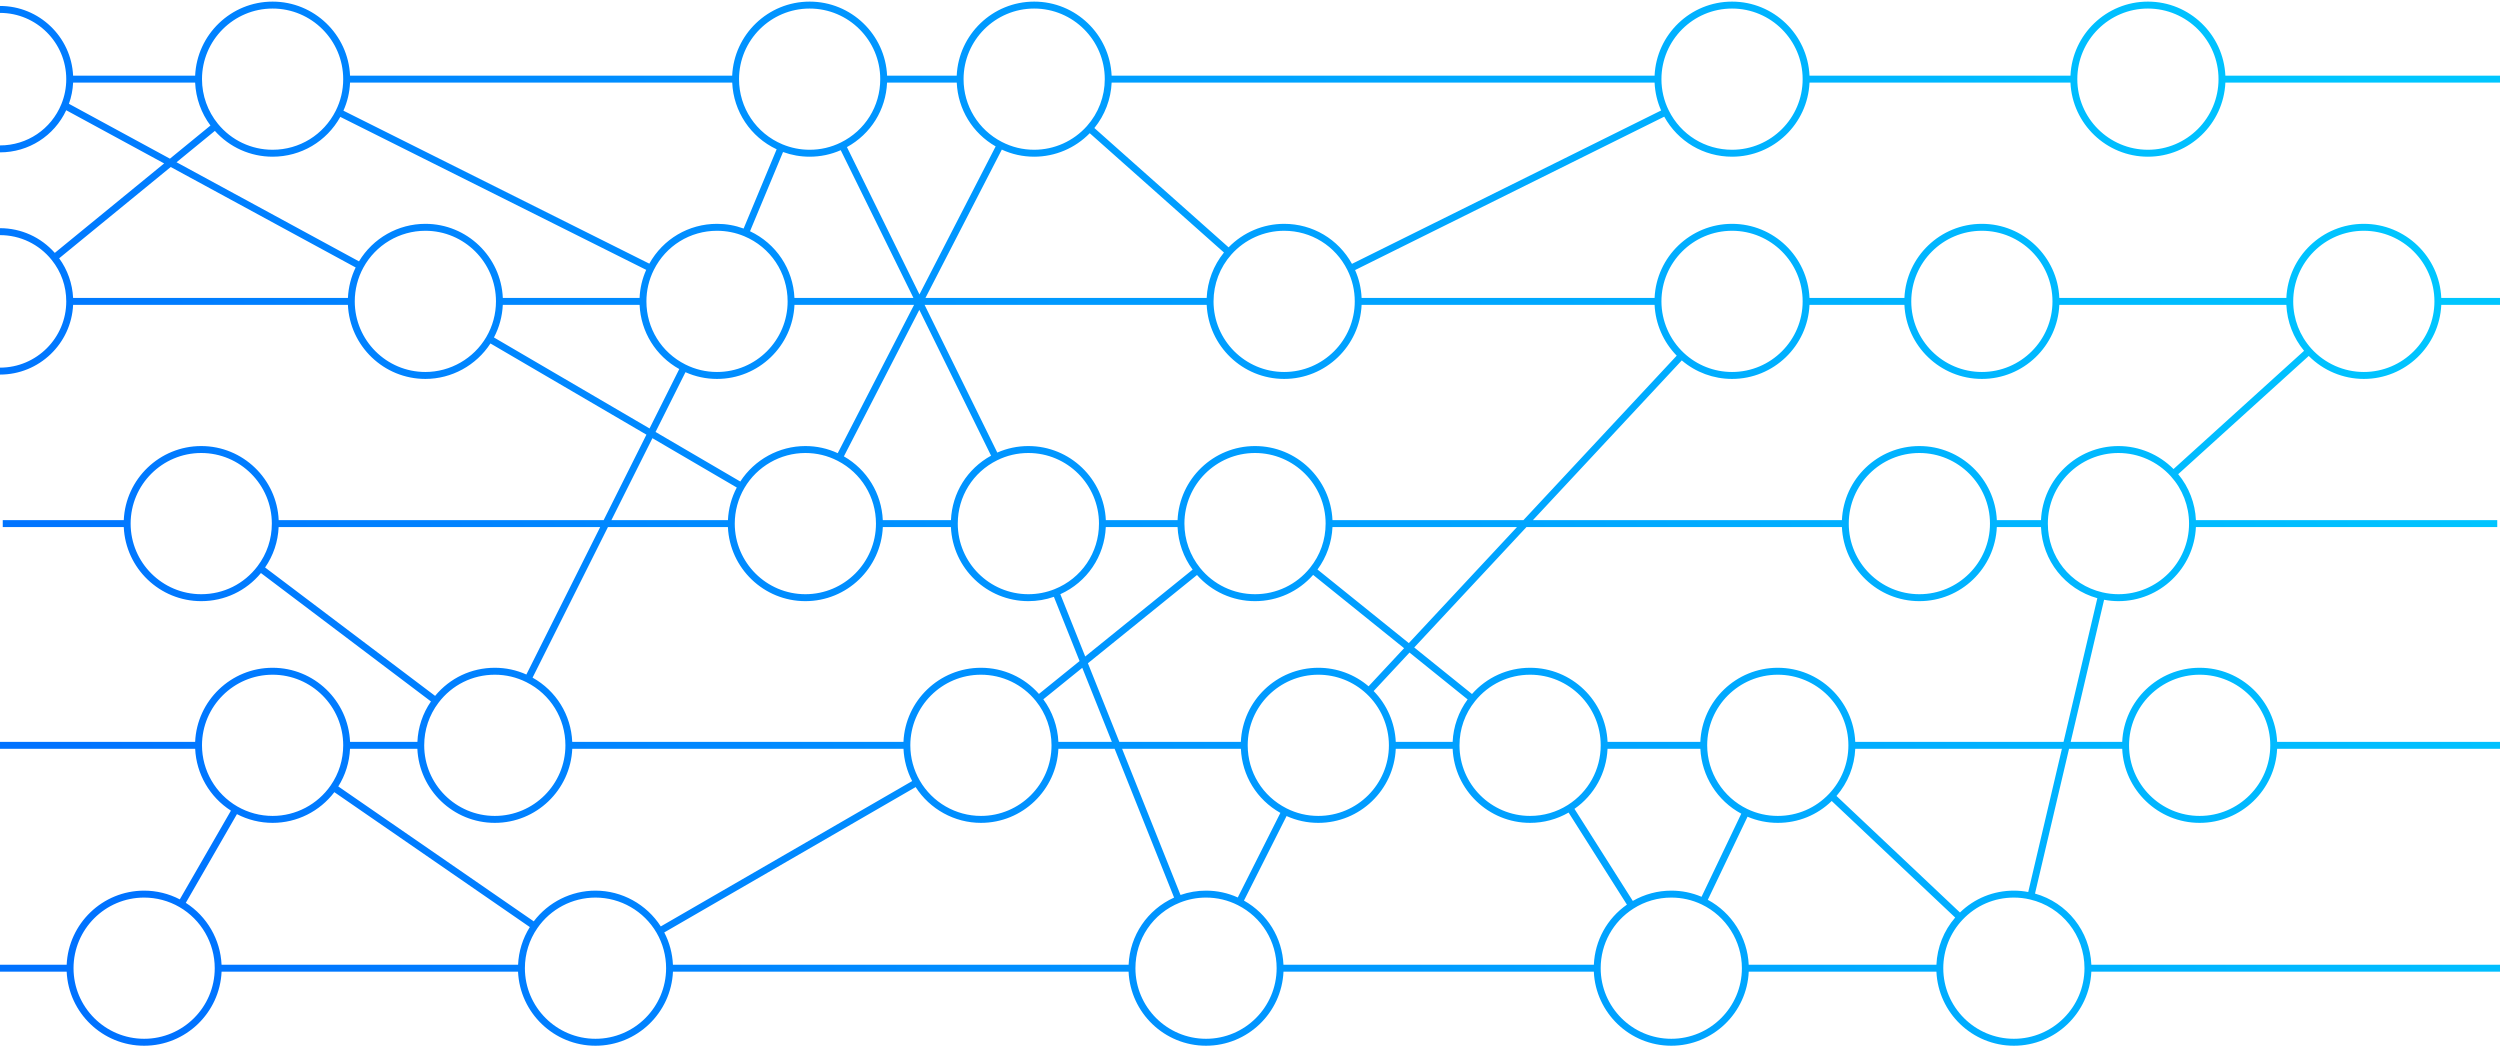 <?xml version="1.0" encoding="UTF-8"?>
<svg width="820px" height="343px" viewBox="0 0 820 343" version="1.1" xmlns="http://www.w3.org/2000/svg" xmlns:xlink="http://www.w3.org/1999/xlink">
    <title>Fill 4</title>
    <defs>
        <linearGradient x1="41.279%" y1="-6.24500451e-14%" x2="58.721%" y2="100%" id="linearGradient-1">
            <stop stop-color="#00C6FF" offset="0%"></stop>
            <stop stop-color="#0072FF" offset="100%"></stop>
        </linearGradient>
    </defs>
    <g id="Page-1" stroke="none" stroke-width="1" fill="none" fill-rule="evenodd">
        <g id="HGF---About" transform="translate(0, -731)" fill="url(#linearGradient-1)">
            <g id="Fill-4" transform="translate(-0, 731.529)">
                <path d="M578.958,185.656 C578.958,198.424 568.569,208.813 555.8,208.813 C546.276,208.813 537.835,203.096 534.297,194.249 C533.199,191.505 532.643,188.614 532.643,185.656 C532.643,181.999 533.477,178.494 535.12,175.238 C539.087,167.381 547.011,162.499 555.8,162.499 C568.569,162.499 578.958,172.888 578.958,185.656 L578.958,185.656 Z M578.958,385.911 C578.958,398.678 568.569,409.067 555.8,409.068 C551.075,409.068 546.528,407.651 542.649,404.968 C536.384,400.636 532.643,393.511 532.643,385.911 C532.643,377.681 537.075,370 544.21,365.865 C547.723,363.829 551.731,362.753 555.8,362.753 C568.569,362.753 578.958,373.142 578.958,385.911 L578.958,385.911 Z M578.958,533.959 C578.958,546.728 568.569,557.116 555.8,557.116 C543.032,557.116 532.643,546.728 532.643,533.959 C532.643,529.901 533.713,525.903 535.739,522.396 C539.872,515.244 547.559,510.801 555.8,510.801 C568.569,510.801 578.958,521.19 578.958,533.959 L578.958,533.959 Z M482.701,514.979 C469.932,514.979 459.544,504.591 459.544,491.822 C459.544,479.054 469.932,468.665 482.701,468.665 C487.425,468.665 491.973,470.082 495.852,472.765 C502.118,477.098 505.858,484.222 505.858,491.822 C505.858,495.88 504.787,499.879 502.761,503.384 L503.747,503.954 L502.761,503.385 C498.63,510.537 490.943,514.979 482.701,514.979 L482.701,514.979 Z M433.135,515.231 C433.135,528 422.747,538.388 409.978,538.388 C397.209,538.388 386.82,528 386.82,515.231 C386.82,502.462 397.209,492.073 409.978,492.073 C415.061,492.073 419.886,493.691 423.932,496.752 C429.781,501.175 433.135,507.912 433.135,515.231 L433.135,515.231 Z M360.246,441.713 C360.246,454.482 349.858,464.871 337.089,464.871 C333.226,464.871 329.404,463.901 326.034,462.067 C318.569,458.002 313.931,450.204 313.931,441.713 C313.931,428.945 324.32,418.556 337.089,418.556 C341.198,418.556 345.239,419.651 348.777,421.725 C355.852,425.871 360.246,433.53 360.246,441.713 L360.246,441.713 Z M241.042,491.822 C241.042,479.054 251.431,468.665 264.2,468.665 C267.833,468.665 271.316,469.487 274.555,471.109 C282.452,475.067 287.357,483.003 287.357,491.822 C287.357,498.79 284.262,505.322 278.864,509.744 C274.742,513.12 269.535,514.979 264.2,514.979 C251.431,514.979 241.042,504.591 241.042,491.822 L241.042,491.822 Z M241.042,315.674 C241.042,302.905 251.431,292.516 264.2,292.516 C273.084,292.516 281.046,297.472 284.979,305.447 C286.557,308.648 287.357,312.089 287.357,315.674 C287.357,318.759 286.759,321.756 285.58,324.583 L286.63,325.022 L285.579,324.584 C281.967,333.239 273.576,338.831 264.2,338.831 C251.431,338.831 241.042,328.443 241.042,315.674 L241.042,315.674 Z M241.042,242.026 C241.042,229.257 251.431,218.868 264.2,218.868 C269.877,218.868 275.34,220.946 279.582,224.721 C284.524,229.117 287.357,235.424 287.357,242.026 C287.357,245.751 286.493,249.318 284.789,252.623 C280.791,260.37 272.902,265.183 264.2,265.183 C251.431,265.183 241.042,254.795 241.042,242.026 L241.042,242.026 Z M241.042,13.123 C241.042,0.354 251.431,-10.034 264.2,-10.034 C276.969,-10.034 287.357,0.354 287.357,13.123 C287.357,21.974 282.427,29.923 274.492,33.868 C271.272,35.469 267.809,36.281 264.2,36.281 C251.431,36.281 241.042,25.893 241.042,13.123 L241.042,13.123 Z M241.042,-123.282 C241.042,-136.051 251.431,-146.439 264.2,-146.439 C276.969,-146.439 287.357,-136.051 287.357,-123.282 C287.357,-110.513 276.969,-100.125 264.2,-100.125 C251.431,-100.125 241.042,-110.513 241.042,-123.282 L241.042,-123.282 Z M313.931,13.123 C313.931,0.354 324.32,-10.034 337.089,-10.034 C349.858,-10.034 360.246,0.354 360.246,13.123 C360.246,19.001 358.038,24.606 354.026,28.908 C349.658,33.594 343.484,36.281 337.089,36.281 C324.32,36.281 313.931,25.893 313.931,13.123 L313.931,13.123 Z M313.931,-68.82 C313.931,-81.588 324.32,-91.977 337.089,-91.977 C349.858,-91.977 360.246,-81.588 360.246,-68.82 C360.246,-56.05 349.858,-45.662 337.089,-45.662 C324.32,-45.662 313.931,-56.05 313.931,-68.82 L313.931,-68.82 Z M313.931,-194.097 C313.931,-206.866 324.32,-217.255 337.089,-217.255 C349.858,-217.255 360.246,-206.866 360.246,-194.097 C360.246,-187.573 357.472,-181.318 352.634,-176.934 C348.369,-173.068 342.848,-170.94 337.089,-170.94 C324.32,-170.94 313.931,-181.328 313.931,-194.097 L313.931,-194.097 Z M433.135,-113.616 C433.135,-111.845 432.928,-110.06 432.519,-108.313 C430.055,-97.801 420.786,-90.459 409.978,-90.459 C397.209,-90.459 386.82,-100.847 386.82,-113.616 C386.82,-120.14 389.595,-126.396 394.433,-130.781 C398.698,-134.644 404.219,-136.773 409.978,-136.773 C422.747,-136.773 433.135,-126.384 433.135,-113.616 L433.135,-113.616 Z M459.544,-140.255 C459.544,-153.025 469.932,-163.413 482.701,-163.413 C495.47,-163.413 505.858,-153.025 505.858,-140.255 C505.858,-127.486 495.47,-117.098 482.701,-117.098 C469.932,-117.098 459.544,-127.486 459.544,-140.255 L459.544,-140.255 Z M555.8,-102.475 C568.569,-102.475 578.958,-92.087 578.958,-79.318 C578.958,-66.549 568.569,-56.161 555.8,-56.161 C549.87,-56.161 544.227,-58.406 539.909,-62.483 C535.223,-66.907 532.643,-72.886 532.643,-79.318 C532.643,-81.089 532.85,-82.874 533.259,-84.621 C535.724,-95.133 544.993,-102.475 555.8,-102.475 L555.8,-102.475 Z M578.958,33.052 C578.958,45.822 568.569,56.21 555.8,56.21 C547.833,56.21 540.521,52.184 536.24,45.442 L536.24,45.442 C533.887,41.735 532.643,37.45 532.643,33.052 C532.643,29.558 533.403,26.198 534.901,23.067 L534.902,23.067 C538.733,15.065 546.936,9.895 555.8,9.895 C568.569,9.895 578.958,20.283 578.958,33.052 L578.958,33.052 Z M483.84,213.186 L483.84,174.225 C492.655,173.837 500.543,168.978 504.866,161.272 L532.603,175.244 C531.122,178.526 530.365,182.021 530.365,185.656 C530.365,188.524 530.843,191.334 531.783,194.027 L483.84,213.186 Z M459.544,418.937 C459.544,415.3 460.368,411.814 461.993,408.573 C465.951,400.681 473.885,395.78 482.701,395.78 C495.47,395.78 505.858,406.168 505.858,418.937 C505.858,431.705 495.47,442.094 482.701,442.094 C477.618,442.094 472.793,440.476 468.747,437.416 C462.898,432.992 459.544,426.257 459.544,418.937 L459.544,418.937 Z M398.141,339.572 C401.446,341.313 405.101,342.303 408.839,342.471 L408.839,380.692 L381.962,367.238 L398.141,339.572 Z M335.95,281.63 L335.95,320.659 C326.496,321.078 318.113,326.665 314.085,335.23 L288.094,324.398 C289.116,321.607 289.635,318.677 289.635,315.674 C289.635,312.12 288.912,308.696 287.497,305.477 L335.95,281.63 Z M321.062,179.777 C325.294,183.215 330.506,185.199 335.95,185.443 L335.95,277.682 L287.306,252.639 C288.847,249.299 289.635,245.736 289.635,242.026 C289.635,235.154 286.837,228.578 281.927,223.799 L321.062,179.777 Z M360.246,160.033 C360.246,172.802 349.858,183.191 337.089,183.191 C331.413,183.191 325.95,181.112 321.707,177.337 C316.766,172.941 313.931,166.634 313.931,160.033 C313.931,151.183 318.862,143.233 326.798,139.288 C330.018,137.688 333.48,136.875 337.089,136.875 C349.858,136.875 360.246,147.264 360.246,160.033 L360.246,160.033 Z M503.543,64.808 C498.992,58.289 491.767,54.311 483.84,53.961 L483.84,23.514 C492.755,23.107 500.907,17.969 505.124,10.098 L532.384,23.124 C531.048,26.265 530.365,29.599 530.365,33.052 C530.365,37.502 531.537,41.839 533.741,45.679 L503.543,64.808 Z M482.701,-25.038 C488.631,-25.038 494.275,-22.793 498.592,-18.715 C503.278,-14.29 505.858,-8.311 505.858,-1.88 C505.858,1.615 505.098,4.974 503.599,8.105 L504.626,8.597 L503.599,8.105 C499.768,16.107 491.565,21.277 482.701,21.277 C469.932,21.277 459.544,10.889 459.544,-1.88 C459.544,-14.65 469.932,-25.038 482.701,-25.038 L482.701,-25.038 Z M482.701,102.518 C477.355,102.518 472.33,100.744 468.172,97.388 C462.688,92.963 459.544,86.392 459.544,79.36 C459.544,66.591 469.932,56.203 482.701,56.203 C490.668,56.203 497.98,60.229 502.26,66.971 L503.222,66.36 L502.26,66.971 C504.614,70.678 505.858,74.962 505.858,79.36 C505.858,92.13 495.47,102.518 482.701,102.518 L482.701,102.518 Z M398.29,337.063 C391.215,332.916 386.82,325.256 386.82,317.074 C386.82,313.347 387.685,309.781 389.39,306.476 C393.387,298.729 401.275,293.917 409.978,293.917 C422.747,293.917 433.135,304.305 433.135,317.074 C433.135,329.842 422.747,340.231 409.978,340.231 C405.868,340.231 401.827,339.136 398.29,337.063 L398.29,337.063 Z M338.228,320.645 L338.228,281.418 L386.873,306.46 C385.331,309.8 384.542,313.363 384.542,317.074 C384.542,325.682 388.977,333.753 396.176,338.42 L379.921,366.216 L360.315,356.403 C361.777,353.137 362.524,349.662 362.524,346.052 C362.524,332.409 351.726,321.244 338.228,320.645 L338.228,320.645 Z M387.696,256.163 C391.991,263.996 399.924,268.933 408.839,269.323 L408.839,291.678 C400.115,292.064 392.27,296.85 387.923,304.438 L339.871,279.701 L387.696,256.163 Z M409.978,220.77 C419.502,220.77 427.943,226.487 431.482,235.335 C432.579,238.078 433.135,240.97 433.135,243.928 C433.135,256.696 422.747,267.085 409.978,267.085 C401.094,267.085 393.133,262.13 389.2,254.153 C387.621,250.952 386.82,247.512 386.82,243.928 C386.82,231.159 397.209,220.77 409.978,220.77 L409.978,220.77 Z M409.978,146.43 C415.324,146.43 420.348,148.205 424.506,151.561 C429.99,155.986 433.135,162.556 433.135,169.588 C433.135,176.604 430.002,183.166 424.539,187.59 C420.434,190.915 415.262,192.745 409.978,192.745 C397.209,192.745 386.82,182.357 386.82,169.588 C386.82,156.819 397.209,146.43 409.978,146.43 L409.978,146.43 Z M425.033,149.093 C420.993,146.125 416.127,144.407 411.117,144.18 L411.117,83.672 L449.175,119.141 L425.033,149.093 Z M455.779,224.399 L426.837,188.619 C432.298,183.784 435.413,176.914 435.413,169.588 C435.413,162.245 432.286,155.364 426.803,150.527 L450.846,120.698 L463.34,132.342 C459.415,136.944 457.266,142.755 457.266,148.83 C457.266,162.472 468.064,173.637 481.562,174.235 L481.562,214.096 L455.779,224.399 Z M433.134,233.448 C429.172,224.677 420.727,218.957 411.117,218.535 L411.117,194.996 C416.143,194.769 421.023,193.041 425.07,190.057 L453.565,225.283 L433.134,233.448 Z M467.609,239.024 L457.278,226.252 L481.562,216.549 L481.562,234.084 C476.535,234.312 471.655,236.039 467.609,239.024 L467.609,239.024 Z M467.645,99.855 C471.686,102.824 476.552,104.542 481.562,104.769 L481.562,123.424 C475.326,123.707 469.361,126.304 464.896,130.679 L452.278,118.92 L467.645,99.855 Z M409.978,-71.477 C422.747,-71.477 433.135,-61.088 433.135,-48.32 C433.135,-35.55 422.747,-25.162 409.978,-25.162 C397.209,-25.162 386.82,-35.55 386.82,-48.32 C386.82,-61.088 397.209,-71.477 409.978,-71.477 L409.978,-71.477 Z M337.089,369.209 C333.456,369.209 329.972,368.386 326.734,366.764 C318.837,362.807 313.931,354.871 313.931,346.052 C313.931,342.966 314.53,339.969 315.71,337.143 L314.659,336.703 L315.71,337.143 C319.322,328.487 327.713,322.894 337.089,322.894 C349.858,322.894 360.246,333.283 360.246,346.052 C360.246,349.688 359.422,353.174 357.797,356.415 C353.839,364.307 345.904,369.209 337.089,369.209 L337.089,369.209 Z M460.503,406.551 L411.117,381.831 L411.117,342.48 C424.615,341.882 435.413,330.717 435.413,317.074 C435.413,303.431 424.615,292.266 411.117,291.668 L411.117,269.334 C424.615,268.736 435.413,257.571 435.413,243.928 C435.413,241.059 434.935,238.249 433.995,235.557 L455.064,227.137 L465.842,240.461 C460.38,245.296 457.266,252.166 457.266,259.492 C457.266,273.136 468.064,284.301 481.562,284.899 L481.562,393.541 C472.718,393.93 464.818,398.81 460.503,406.551 L460.503,406.551 Z M494.29,279.537 C490.777,281.572 486.77,282.649 482.701,282.65 C469.932,282.65 459.544,272.261 459.544,259.492 C459.544,252.476 462.677,245.914 468.14,241.49 C472.243,238.166 477.415,236.335 482.701,236.335 C495.47,236.335 505.858,246.724 505.858,259.492 C505.858,267.721 501.426,275.402 494.29,279.537 L494.29,279.537 Z M503.381,159.247 L503.381,159.247 C499.413,167.105 491.489,171.986 482.701,171.986 C469.932,171.986 459.544,161.598 459.544,148.83 C459.544,142.953 461.752,137.347 465.764,133.045 L465.764,133.045 C470.133,128.359 476.306,125.672 482.701,125.672 C495.47,125.672 505.858,136.06 505.858,148.83 C505.858,152.485 505.025,155.989 503.381,159.247 L503.381,159.247 Z M533.376,21.074 L506.117,8.048 C507.453,4.907 508.136,1.574 508.136,-1.88 C508.136,-8.564 505.596,-14.8 500.964,-19.569 L539.191,-60.064 C543.526,-56.318 548.945,-54.163 554.661,-53.91 L554.661,7.658 C545.747,8.065 537.594,13.203 533.376,21.074 L533.376,21.074 Z M537.536,-61.629 L499.309,-21.134 C494.974,-24.88 489.556,-27.035 483.84,-27.289 L483.84,-95.074 L530.815,-84.025 C530.521,-82.467 530.365,-80.889 530.365,-79.318 C530.365,-72.633 532.905,-66.398 537.536,-61.629 L537.536,-61.629 Z M434.451,-106.69 L481.562,-95.609 L481.562,-27.287 C468.064,-26.688 457.266,-15.523 457.266,-1.88 C457.266,11.763 468.064,22.928 481.562,23.526 L481.562,53.954 C468.064,54.552 457.266,65.717 457.266,79.36 C457.266,86.703 460.393,93.584 465.875,98.421 L450.608,117.363 L411.117,80.559 L411.117,-22.913 C424.615,-23.512 435.413,-34.676 435.413,-48.32 C435.413,-61.963 424.615,-73.128 411.117,-73.726 L411.117,-88.206 C422.117,-88.686 431.475,-96.099 434.451,-106.69 L434.451,-106.69 Z M362.524,-68.82 C362.524,-82.463 351.726,-93.628 338.228,-94.226 L338.228,-168.688 C343.76,-168.934 349.038,-170.97 353.301,-174.5 L392.081,-131.681 C387.279,-126.92 384.542,-120.401 384.542,-113.616 C384.542,-99.972 395.341,-88.808 408.839,-88.21 L408.839,-73.726 C395.341,-73.128 384.542,-61.963 384.542,-48.32 C384.542,-34.676 395.341,-23.512 408.839,-22.913 L408.839,78.436 L356.449,29.61 C360.375,25.009 362.524,19.198 362.524,13.123 C362.524,-0.52 351.726,-11.685 338.228,-12.283 L338.228,-43.413 C351.726,-44.012 362.524,-55.176 362.524,-68.82 L362.524,-68.82 Z M354.894,31.274 L408.839,81.549 L408.839,144.181 C395.341,144.78 384.542,155.945 384.542,169.588 C384.542,183.232 395.341,194.396 408.839,194.994 L408.839,218.521 C395.341,219.12 384.542,230.285 384.542,243.928 C384.542,247.482 385.266,250.905 386.681,254.125 L338.228,277.971 L338.228,185.44 C351.726,184.841 362.524,173.676 362.524,160.033 C362.524,146.389 351.726,135.224 338.228,134.627 L338.228,38.529 C344.464,38.246 350.429,35.649 354.894,31.274 L354.894,31.274 Z M274.471,36.386 L324.782,137.79 C316.661,142.28 311.654,150.694 311.654,160.033 C311.654,166.903 314.451,173.481 319.362,178.259 L280.228,222.281 C275.997,218.843 270.785,216.86 265.339,216.616 L265.339,38.527 C268.512,38.389 271.575,37.67 274.471,36.386 L274.471,36.386 Z M286.256,254.661 L334.805,279.655 L286.483,303.438 C282.187,295.605 274.254,290.668 265.339,290.278 L265.339,267.421 C274.063,267.036 281.907,262.25 286.256,254.661 L286.256,254.661 Z M287.204,326.495 L313.195,337.327 C312.174,340.119 311.654,343.047 311.654,346.052 C311.654,355.357 316.634,363.755 324.714,368.255 L274.542,468.592 C271.625,467.287 268.538,466.559 265.339,466.42 L265.339,341.067 C274.792,340.648 283.176,335.061 287.204,326.495 L287.204,326.495 Z M291.455,523.331 L281.168,510.759 C286.561,505.93 289.635,499.095 289.635,491.822 C289.635,482.517 284.654,474.118 276.576,469.618 L326.748,369.281 C329.665,370.587 332.75,371.315 335.95,371.454 L335.95,416.307 C322.453,416.905 311.654,428.07 311.654,441.713 C311.654,450.657 316.347,458.892 323.964,463.489 L291.455,523.331 Z M325.963,464.581 C329.071,466.092 332.481,466.957 335.95,467.113 L335.95,557.255 C331.278,557.479 326.739,559.078 322.959,561.831 L293.013,525.236 L325.963,464.581 Z M272.281,558.628 C270.044,557.826 267.718,557.364 265.339,557.253 L265.339,517.231 C270.417,517.001 275.339,515.244 279.409,512.207 L290.28,525.494 L272.281,558.628 Z M338.228,416.316 L338.228,371.448 C347.071,371.059 354.971,366.178 359.287,358.437 L378.768,368.188 L348.926,419.216 C345.621,417.475 341.966,416.484 338.228,416.316 L338.228,416.316 Z M411.117,489.841 L411.117,384.38 L459.475,408.585 C458.013,411.851 457.266,415.326 457.266,418.937 C457.266,426.596 460.614,433.667 466.484,438.52 L424.37,494.284 C420.435,491.571 415.898,490.051 411.117,489.841 L411.117,489.841 Z M496.186,470.279 C492.462,467.941 488.238,466.625 483.84,466.429 L483.84,444.343 C497.337,443.744 508.136,432.579 508.136,418.937 C508.136,405.294 497.337,394.129 483.84,393.531 L483.84,284.89 C487.535,284.723 491.152,283.752 494.427,282.047 L542.103,364.498 C534.839,369.157 530.365,377.252 530.365,385.911 C530.365,393.878 534.114,401.363 540.437,406.165 L496.186,470.279 Z M534.369,520.29 L505.272,503.518 C507.142,499.913 508.136,495.899 508.136,491.822 C508.136,483.854 504.387,476.37 498.064,471.568 L542.315,407.454 C546.039,409.792 550.263,411.108 554.661,411.303 L554.661,508.562 C546.423,508.935 538.82,513.329 534.369,520.29 L534.369,520.29 Z M544.074,363.355 L496.398,280.904 C503.662,276.246 508.136,268.15 508.136,259.492 C508.136,245.849 497.337,234.684 483.84,234.086 L483.84,215.638 L532.644,196.135 C536.606,204.906 545.051,210.627 554.661,211.049 L554.661,360.513 C550.966,360.679 547.349,361.65 544.074,363.355 L544.074,363.355 Z M533.635,173.214 L505.899,159.241 C507.379,155.958 508.136,152.462 508.136,148.83 C508.136,135.186 497.337,124.022 483.84,123.423 L483.84,104.767 C497.337,104.168 508.136,93.004 508.136,79.36 C508.136,74.911 506.963,70.574 504.76,66.734 L534.957,47.604 C539.508,54.124 546.734,58.102 554.661,58.451 L554.661,160.26 C545.846,160.648 537.958,165.507 533.635,173.214 L533.635,173.214 Z M581.235,33.052 C581.235,19.409 570.437,8.244 556.939,7.646 L556.939,-53.912 C570.437,-54.51 581.235,-65.675 581.235,-79.318 C581.235,-92.961 570.437,-104.126 556.939,-104.724 L556.939,-238.765 L554.661,-238.765 L554.661,-104.728 C543.661,-104.247 534.304,-96.835 531.328,-86.244 L483.84,-97.413 L483.84,-114.849 C497.337,-115.447 508.136,-126.612 508.136,-140.255 C508.136,-153.898 497.337,-165.063 483.84,-165.662 L483.84,-238.765 L481.562,-238.765 L481.562,-165.662 C468.064,-165.063 457.266,-153.898 457.266,-140.255 C457.266,-126.612 468.064,-115.447 481.562,-114.849 L481.562,-97.949 L434.963,-108.909 C435.257,-110.468 435.413,-112.046 435.413,-113.616 C435.413,-127.259 424.615,-138.424 411.117,-139.022 L411.117,-237.863 L408.839,-237.863 L408.839,-139.025 C403.306,-138.779 398.028,-136.744 393.766,-133.213 L354.986,-176.032 C359.788,-180.794 362.524,-187.312 362.524,-194.097 C362.524,-207.741 351.726,-218.905 338.228,-219.504 L338.228,-238.765 L335.95,-238.765 L335.95,-219.504 C322.453,-218.905 311.654,-207.741 311.654,-194.097 C311.654,-180.454 322.453,-169.289 335.95,-168.691 L335.95,-94.226 C322.453,-93.628 311.654,-82.463 311.654,-68.82 C311.654,-55.176 322.453,-44.012 335.95,-43.413 L335.95,-12.283 C322.453,-11.685 311.654,-0.52 311.654,13.123 C311.654,26.767 322.453,37.931 335.95,38.53 L335.95,134.63 C332.777,134.768 329.715,135.486 326.818,136.77 L276.507,35.366 C284.629,30.876 289.635,22.463 289.635,13.123 C289.635,-0.52 278.837,-11.685 265.339,-12.283 L265.339,-97.876 C278.837,-98.473 289.635,-109.638 289.635,-123.282 C289.635,-136.925 278.837,-148.09 265.339,-148.688 L265.339,-238.765 L263.061,-238.765 L263.061,-148.688 C249.564,-148.09 238.765,-136.925 238.765,-123.282 C238.765,-109.638 249.564,-98.473 263.061,-97.876 L263.061,-12.283 C249.564,-11.685 238.765,-0.52 238.765,13.123 C238.765,26.767 249.564,37.931 263.061,38.53 L263.061,216.619 C249.564,217.218 238.765,228.383 238.765,242.026 C238.765,255.669 249.564,266.834 263.061,267.432 L263.061,290.268 C249.564,290.866 238.765,302.031 238.765,315.674 C238.765,329.317 249.564,340.482 263.061,341.08 L263.061,466.416 C249.564,467.014 238.765,478.18 238.765,491.822 C238.765,505.465 249.564,516.63 263.061,517.228 L263.061,557.254 C250.349,557.851 240.191,568.378 240.191,581.235 L242.468,581.235 C242.468,569.252 252.217,559.503 264.2,559.503 L264.2,558.364 L264.201,558.364 L264.201,559.503 C267.022,559.503 269.774,560.041 272.379,561.1 L272.808,560.045 L272.379,561.1 C280.613,564.447 285.933,572.351 285.933,581.235 L288.211,581.235 C288.211,571.846 282.824,563.46 274.394,559.512 L291.838,527.398 L321.185,563.261 C316.022,567.825 313.079,574.311 313.079,581.235 L315.357,581.235 C315.357,574.62 318.321,568.444 323.487,564.291 C327.384,561.158 332.088,559.503 337.089,559.503 C349.073,559.503 358.821,569.252 358.821,581.235 L361.099,581.235 C361.099,568.378 350.94,557.851 338.228,557.254 L338.228,467.12 C351.726,466.521 362.524,455.356 362.524,441.713 C362.524,433.105 358.09,425.035 350.891,420.368 L380.808,369.209 L408.839,383.24 L408.839,489.824 C395.341,490.423 384.542,501.588 384.542,515.231 C384.542,528.874 395.341,540.039 408.839,540.637 L408.839,580.332 L411.117,580.332 L411.117,540.637 C424.615,540.039 435.413,528.874 435.413,515.231 C435.413,507.571 432.065,500.501 426.195,495.648 L468.309,439.884 C472.244,442.597 476.78,444.118 481.562,444.327 L481.562,466.416 C468.064,467.014 457.266,478.18 457.266,491.822 C457.266,505.465 468.064,516.63 481.562,517.228 L481.562,581.235 L483.84,581.235 L483.84,517.219 C492.078,516.846 499.68,512.451 504.131,505.49 L533.229,522.262 C531.359,525.867 530.365,529.883 530.365,533.959 C530.365,547.602 541.163,558.767 554.661,559.365 L554.661,581.235 L556.939,581.235 L556.939,559.365 C570.437,558.767 581.235,547.602 581.235,533.959 C581.235,520.316 570.437,509.151 556.939,508.552 L556.939,411.317 C570.437,410.718 581.235,399.553 581.235,385.911 C581.235,372.268 570.437,361.103 556.939,360.504 L556.939,211.062 C570.437,210.463 581.235,199.298 581.235,185.656 C581.235,172.013 570.437,160.848 556.939,160.25 L556.939,58.459 C570.437,57.861 581.235,46.696 581.235,33.052 L581.235,33.052 Z" id="Fill-1" transform="translate(410, 171.235) rotate(90) translate(-410, -171.235) "></path>
            </g>
        </g>
    </g>
</svg>